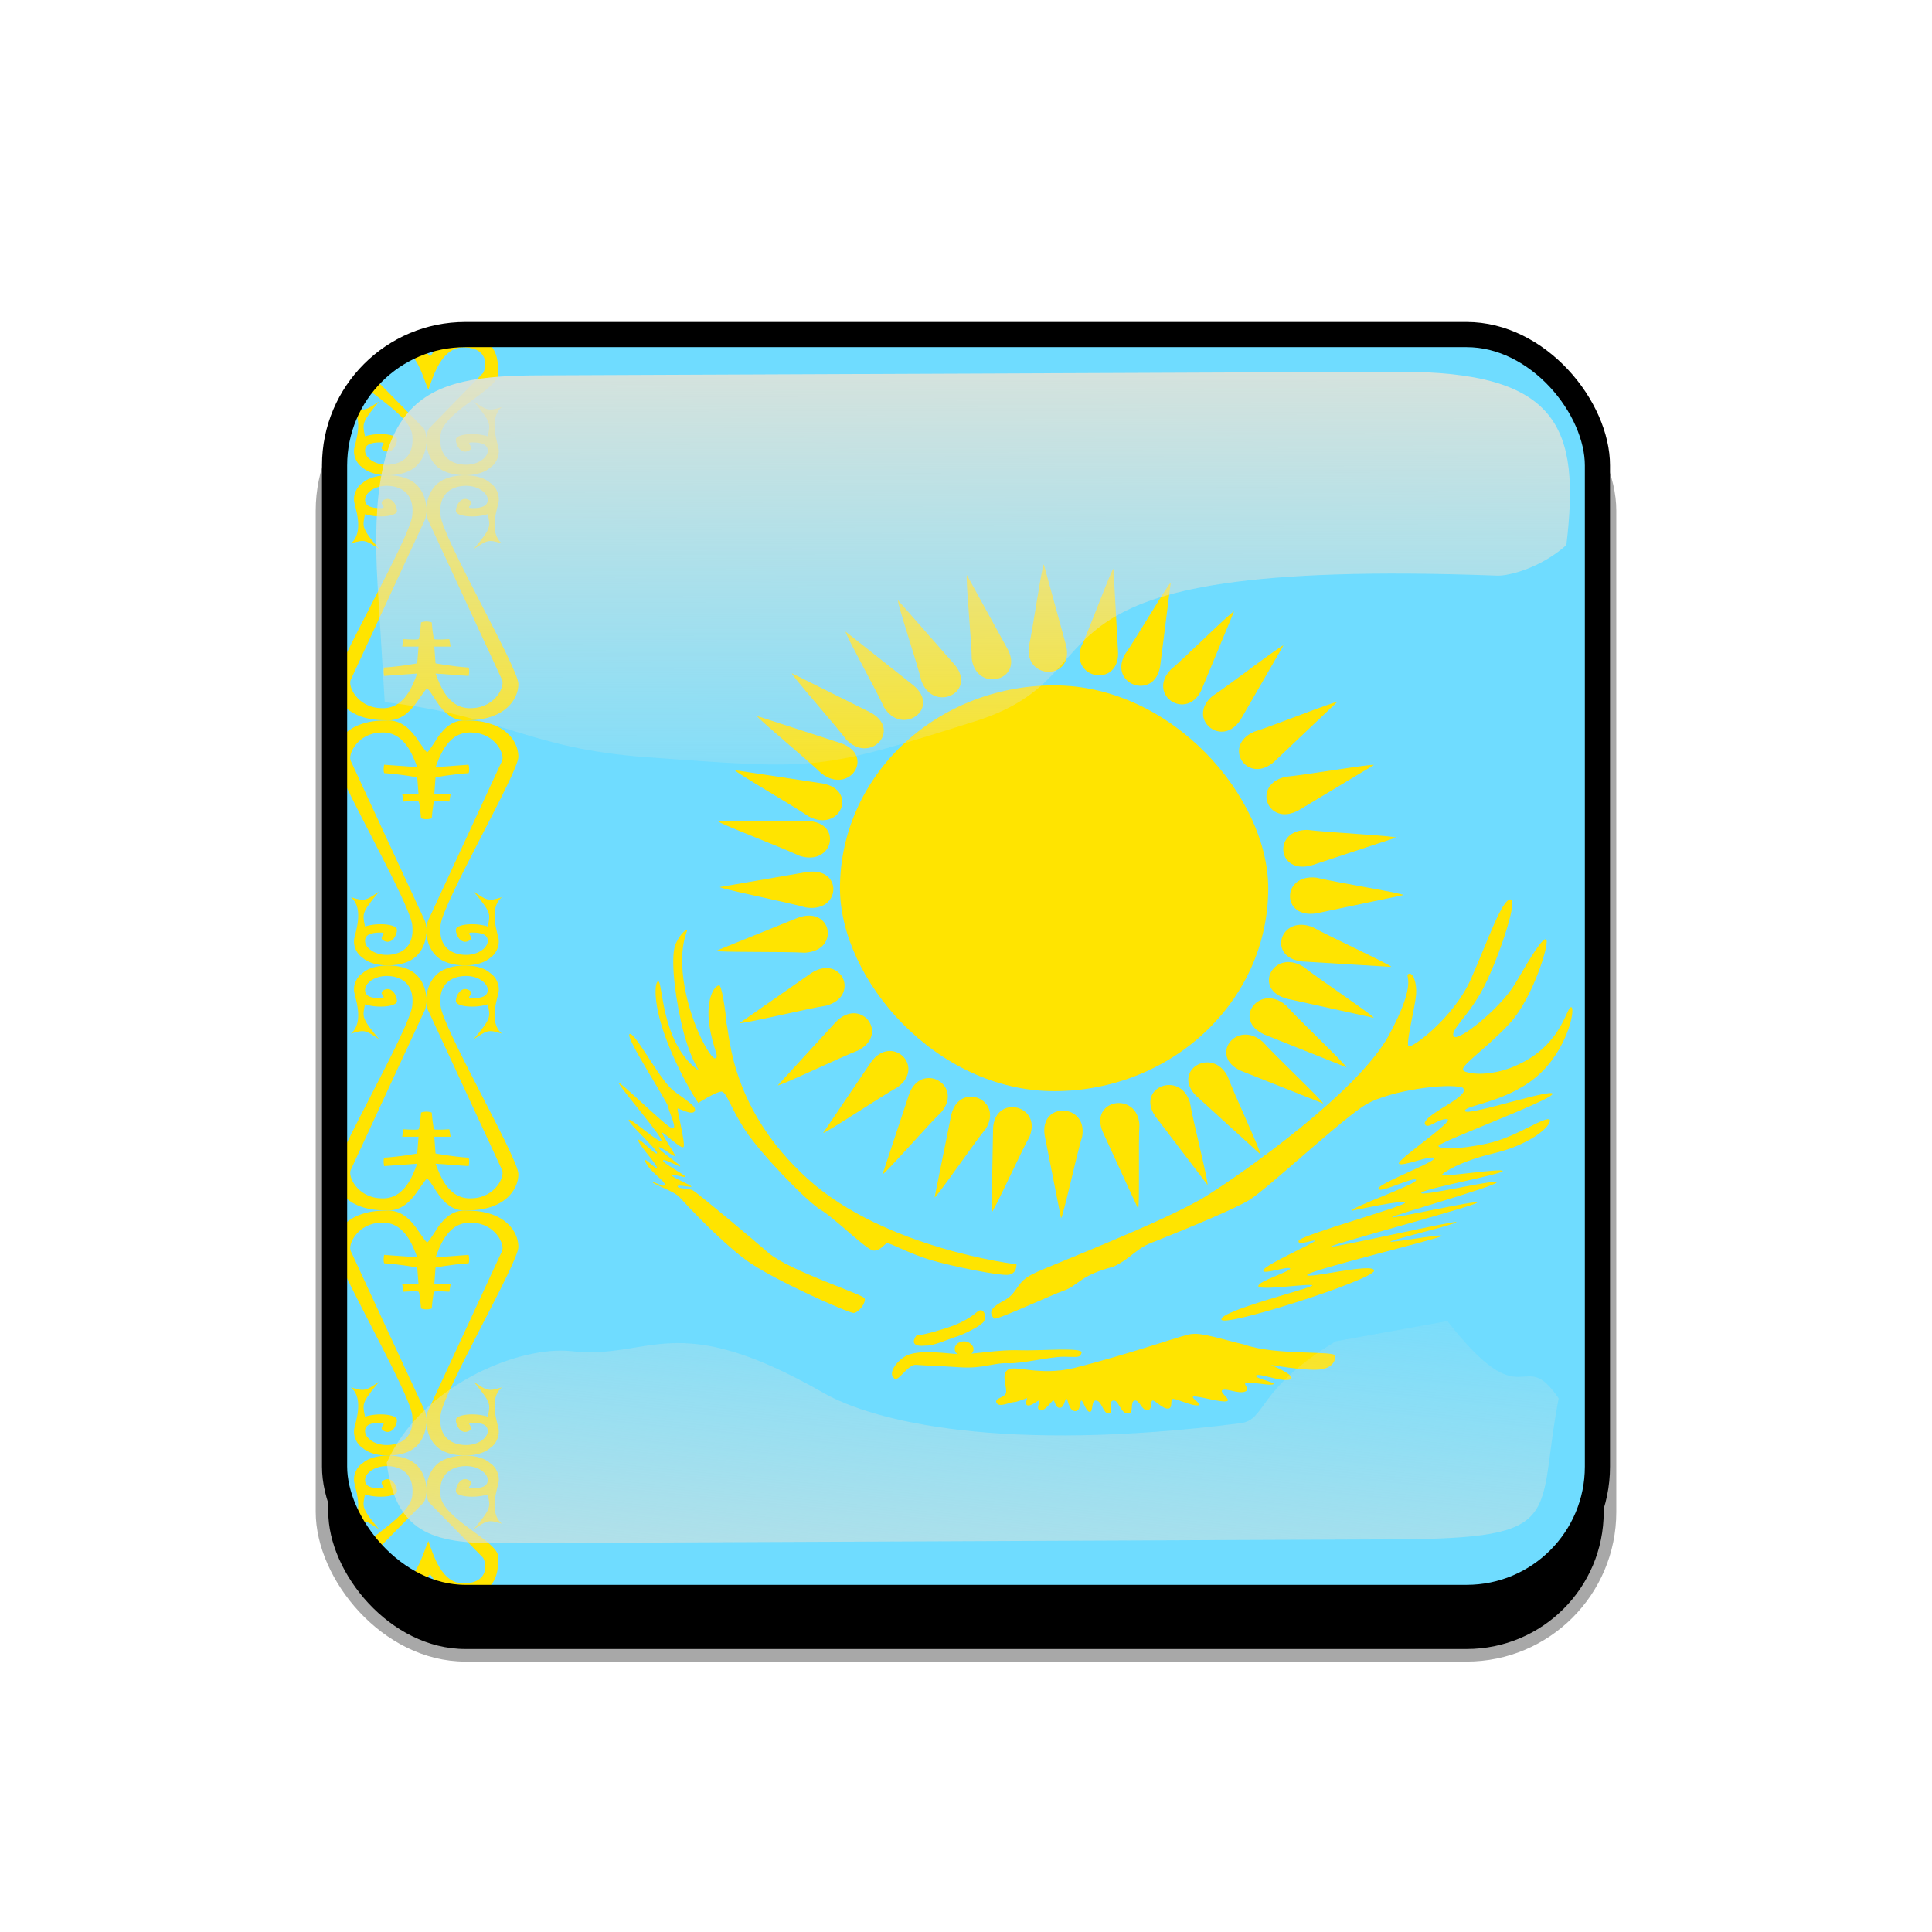 <?xml version="1.0" encoding="UTF-8" standalone="no"?>
<svg xmlns:dc="http://purl.org/dc/elements/1.1/" xmlns:cc="http://creativecommons.org/ns#" xmlns:rdf="http://www.w3.org/1999/02/22-rdf-syntax-ns#" xmlns:svg="http://www.w3.org/2000/svg" xmlns="http://www.w3.org/2000/svg" xmlns:xlink="http://www.w3.org/1999/xlink" xmlns:sodipodi="http://sodipodi.sourceforge.net/DTD/sodipodi-0.dtd" xmlns:inkscape="http://www.inkscape.org/namespaces/inkscape" width="768" height="768" id="svg2" version="1.1" inkscape:version="0.48.1 r9760" sodipodi:docname="template.svg">
  <defs id="defs4">
    <clipPath clipPathUnits="userSpaceOnUse" id="clipPathFlag">
      <rect id="rect3918" height="511" x="0.5" style="fill:#000000;fill-opacity:0.67;stroke:none" width="511" y="0.5" ry="57"/>
    </clipPath>
    <linearGradient id="linearGradient3852" inkscape:collect="always">
      <stop id="stop3854" offset="0" style="stop-color:#dbe3db;stop-opacity:1;"/>
      <stop id="stop3856" offset="1" style="stop-color:#dbe3db;stop-opacity:0;"/>
    </linearGradient>
    <linearGradient inkscape:collect="always" xlink:href="#linearGradient3852" id="linearGradient3070" gradientUnits="userSpaceOnUse" x1="339.549" y1="646.636" x2="345.746" y2="566.636" gradientTransform="matrix(0.932,0,0,0.932,7.947,7.232)"/>
    <clipPath id="clipPath3882" clipPathUnits="userSpaceOnUse">
      <path sodipodi:type="inkscape:offset" inkscape:radius="11.844458" inkscape:original="M 243.75 118.0625 C 179.93919 118.0625 128.5625 169.43919 128.5625 233.25 L 128.5625 528.59375 C 128.5625 592.40456 179.93919 643.78125 243.75 643.78125 L 539.09375 643.78125 C 602.90456 643.78125 654.28125 592.40456 654.28125 528.59375 L 654.28125 233.25 C 654.28125 169.43919 602.90456 118.0625 539.09375 118.0625 L 243.75 118.0625 z " style="color:#000000;fill:none;stroke:none;stroke-width:20;marker:none;visibility:visible;display:inline;overflow:visible;enable-background:accumulate" id="path3884" d="m 243.75,106.219 c -70.168,0 -127.031,56.863 -127.031,127.031 l 0,295.344 c 0,70.168 56.863,127.031 127.031,127.031 l 295.344,0 c 70.168,0 127.031,-56.863 127.031,-127.031 l 0,-295.344 c 0,-70.168 -56.863,-127.031 -127.031,-127.031 l -295.344,0 z"/>
    </clipPath>
    <linearGradient id="linearGradient3852-0" inkscape:collect="always">
      <stop id="stop3854-6" offset="0" style="stop-color:#dbe3db;stop-opacity:1;"/>
      <stop id="stop3856-1" offset="1" style="stop-color:#dbe3db;stop-opacity:0;"/>
    </linearGradient>
    <linearGradient inkscape:collect="always" xlink:href="#linearGradient3852-0" id="linearGradient3070-5" gradientUnits="userSpaceOnUse" x1="339.549" y1="646.636" x2="345.746" y2="566.636" gradientTransform="matrix(0.932,0,0,0.932,7.947,7.232)"/>
    <linearGradient inkscape:collect="always" xlink:href="#linearGradient3852-0" id="linearGradient5122" gradientUnits="userSpaceOnUse" gradientTransform="matrix(1.157,0,0,1.317,-91.204,-253.988)" x1="342.188" y1="705.758" x2="358.076" y2="523.407"/>
    <linearGradient inkscape:collect="always" xlink:href="#linearGradient3852-0" id="linearGradient5125" gradientUnits="userSpaceOnUse" gradientTransform="matrix(0.953,0,0,0.866,11.575,-4.502)" x1="405.263" y1="118.065" x2="405.746" y2="360.922"/>
    <clipPath clipPathUnits="userSpaceOnUse" id="clipPath5712">
      <rect mask="none" inkscape:label="#rect4203" ry="64.777" y="0" width="512" style="fill:none;display:inline" x="0" height="512" id="rect5714"/>
    </clipPath>
    <filter inkscape:collect="always" id="filter5740">
      <feGaussianBlur inkscape:collect="always" stdDeviation="5.12" id="feGaussianBlur5742"/>
    </filter>
    <clipPath clipPathUnits="userSpaceOnUse" id="clipPath5796">
      <rect inkscape:label="#rect4203" ry="57" y="0" width="512" style="fill:none;stroke:#00fa00;stroke-width:20;stroke-miterlimit:4;stroke-opacity:1;stroke-dasharray:none;display:inline" x="0" height="512" id="rect5798"/>
    </clipPath>
    <filter inkscape:collect="always" id="filter5912">
      <feGaussianBlur inkscape:collect="always" stdDeviation="17.92" id="feGaussianBlur5914"/>
    </filter>
  </defs>
  <sodipodi:namedview id="base" pagecolor="#ffffff" bordercolor="#666666" borderopacity="1.0" inkscape:pageopacity="0.0" inkscape:pageshadow="2" inkscape:zoom="0.65494792" inkscape:cx="191.61829" inkscape:cy="384" inkscape:document-units="px" showgrid="false" inkscape:window-width="1280" inkscape:window-height="723" inkscape:window-x="0" inkscape:window-y="24" inkscape:window-maximized="1"/>

  <g id="template-button" inkscape:label="template-button" style="display:inline">
  &gt;
  <g inkscape:label="00" id="00" style="display:inline" transform="translate(90,90)">
    <rect inkscape:label="#rect4203" ry="57" y="56" width="512" style="fill:#000000;fill-opacity:1;stroke:#a8a8a8;stroke-width:5;stroke-miterlimit:4;stroke-opacity:1;stroke-dasharray:none;display:inline;filter:url(#filter5912)" x="38" height="512" id="shadow"/>
  </g>
  <g id="01" inkscape:label="01" style="display:inline" transform="translate(128,128)" clip-path="url(#clipPathFlag)">
    <rect id="mask" height="512" x="0" style="fill:#0000ff;fill-opacity:1;stroke:none" width="512" y="0" ry="57" inkscape:label="#rect4203"/>
  <g id="flag" inkscape:label="#g3035">
    <rect inkscape:label="#rect851" style="font-size:12px;fill:#6fdcff;fill-rule:evenodd;stroke-width:1pt" id="rect851" width="512" height="512" x="0" y="0"/>
    <g id="g766" transform="matrix(14.638,0,0,11.134,-5630.701,-2748.339)" style="font-size:12px;fill:#ffe400">
      <path inkscape:connector-curvature="0" style="font-size:12px;fill:#ffe400;fill-opacity:1;fill-rule:evenodd;stroke:none" d="m 387.597,291.556 c 0.237,0.305 0.159,0.818 0.818,0.752 1.006,0 1.035,-0.809 1.035,-1.374 0,-0.564 -1.499,-1.353 -1.568,-2.183 -0.07,-0.831 0.346,-1.063 0.694,-1.063 0.346,0 0.589,0.266 0.589,0.498 0,0.232 -0.173,0.299 -0.416,0.299 -0.243,0 0.104,-0.166 -0.104,-0.299 -0.208,-0.133 -0.347,0.199 -0.347,0.399 0,0.199 0.52,0.265 0.867,0.116 0.07,0.448 0.104,0.482 -0.382,1.245 0.348,-0.299 0.381,-0.365 0.764,-0.199 -0.382,-0.432 -0.096,-1.312 -0.083,-1.536 0.013,-0.224 -0.073,-0.49 -0.229,-0.623 -0.278,-0.332 -0.885,-0.347 -1.249,-0.133 -0.53,0.311 -0.556,1.228 -0.417,1.528 l 1.469,1.98 c 0.104,0.233 0.14,0.88 -0.484,0.913 -0.659,0.066 -0.885,-1.115 -1.002,-1.508 -0.157,0.429 -0.332,1.613 -0.991,1.547 -0.625,-0.033 -0.745,-0.68 -0.641,-0.913 l 1.509,-2.019 c 0.138,-0.3 0.112,-1.217 -0.418,-1.528 -0.364,-0.214 -0.97,-0.199 -1.248,0.133 -0.156,0.133 -0.243,0.399 -0.23,0.623 0.013,0.224 0.299,1.104 -0.083,1.536 0.383,-0.166 0.417,-0.1 0.764,0.199 -0.486,-0.763 -0.451,-0.797 -0.382,-1.245 0.347,0.149 0.868,0.083 0.868,-0.116 0,-0.2 -0.14,-0.532 -0.348,-0.399 -0.207,0.133 0.139,0.299 -0.103,0.299 -0.244,0 -0.417,-0.067 -0.417,-0.299 0,-0.232 0.243,-0.498 0.59,-0.498 0.347,0 0.763,0.232 0.693,1.063 -0.069,0.83 -1.607,1.736 -1.607,2.3 0,0.565 0.107,1.257 1.113,1.257 0.659,0.066 0.737,-0.447 0.976,-0.752 z" id="path760" sodipodi:nodetypes="ccccccccccccccccccccccccccccccccccccc"/>
      <path inkscape:connector-curvature="0" style="font-size:12px;fill:#ffe400;fill-opacity:1;fill-rule:evenodd;stroke:none" d="m 387.519,294.915 c 0.237,0.305 0.432,1.209 1.091,1.143 1.006,0 1.387,-0.731 1.387,-1.296 0,-0.564 -2.046,-5.181 -2.115,-6.011 -0.07,-0.831 0.346,-1.063 0.694,-1.063 0.346,0 0.589,0.266 0.589,0.498 0,0.232 -0.173,0.299 -0.416,0.299 -0.243,0 0.104,-0.166 -0.104,-0.299 -0.208,-0.133 -0.347,0.199 -0.347,0.399 0,0.199 0.52,0.265 0.867,0.116 0.07,0.448 0.104,0.482 -0.382,1.245 0.348,-0.299 0.381,-0.365 0.764,-0.199 -0.382,-0.432 -0.096,-1.312 -0.083,-1.536 0.013,-0.224 -0.073,-0.49 -0.229,-0.623 -0.278,-0.332 -0.885,-0.347 -1.249,-0.133 -0.53,0.311 -0.556,1.228 -0.417,1.528 l 1.977,5.613 c 0.104,0.233 -0.173,0.997 -0.797,1.03 -0.659,0.066 -0.885,-0.842 -1.002,-1.235 l 0.898,0.086 c 0,0 0.035,-0.182 0,-0.3 -0.464,-0.04 -0.898,-0.151 -0.898,-0.151 l -0.034,-0.598 0.443,0 -0.035,-0.265 c 0,0 -0.374,0.033 -0.408,0 -0.035,-0.033 -0.07,-0.599 -0.07,-0.599 0,0 -0.069,-0.033 -0.144,-0.033 -0.076,0 -0.145,0.033 -0.145,0.033 0,0 -0.035,0.566 -0.069,0.599 -0.035,0.033 -0.409,0 -0.409,0 l -0.034,0.265 0.443,0 -0.035,0.598 c 0,0 -0.434,0.111 -0.898,0.151 -0.034,0.118 0,0.3 0,0.3 l 0.898,-0.086 c -0.117,0.393 -0.343,1.301 -1.001,1.235 -0.625,-0.033 -0.902,-0.797 -0.798,-1.03 l 1.978,-5.613 c 0.138,-0.3 0.112,-1.217 -0.418,-1.528 -0.364,-0.214 -0.97,-0.199 -1.248,0.133 -0.156,0.133 -0.243,0.399 -0.23,0.623 0.013,0.224 0.299,1.104 -0.083,1.536 0.383,-0.166 0.417,-0.1 0.764,0.199 -0.486,-0.763 -0.451,-0.797 -0.382,-1.245 0.347,0.149 0.868,0.083 0.868,-0.116 0,-0.2 -0.14,-0.532 -0.348,-0.399 -0.207,0.133 0.139,0.299 -0.103,0.299 -0.244,0 -0.417,-0.067 -0.417,-0.299 0,-0.232 0.243,-0.498 0.59,-0.498 0.347,0 0.763,0.232 0.693,1.063 -0.069,0.83 -2.115,5.447 -2.115,6.011 0,0.565 0.381,1.296 1.387,1.296 0.659,0.066 0.893,-0.838 1.132,-1.143 z" id="path761" sodipodi:nodetypes="ccccccccccccccccccccccccccccccccccccccccccccccccccccccc" transform="matrix(1,0,0,-1,9.536743e-6,574.626)"/>
      <path inkscape:connector-curvature="0" style="font-size:12px;fill:#ffe400;fill-opacity:1;fill-rule:evenodd;stroke:none" d="m 387.519,294.915 c 0.237,0.305 0.432,1.209 1.091,1.143 1.006,0 1.387,-0.731 1.387,-1.296 0,-0.564 -2.046,-5.181 -2.115,-6.011 -0.07,-0.831 0.346,-1.063 0.694,-1.063 0.346,0 0.589,0.266 0.589,0.498 0,0.232 -0.173,0.299 -0.416,0.299 -0.243,0 0.104,-0.166 -0.104,-0.299 -0.208,-0.133 -0.347,0.199 -0.347,0.399 0,0.199 0.52,0.265 0.867,0.116 0.07,0.448 0.104,0.482 -0.382,1.245 0.348,-0.299 0.381,-0.365 0.764,-0.199 -0.382,-0.432 -0.096,-1.312 -0.083,-1.536 0.013,-0.224 -0.073,-0.49 -0.229,-0.623 -0.278,-0.332 -0.885,-0.347 -1.249,-0.133 -0.53,0.311 -0.556,1.228 -0.417,1.528 l 1.977,5.613 c 0.104,0.233 -0.173,0.997 -0.797,1.03 -0.659,0.066 -0.885,-0.842 -1.002,-1.235 l 0.898,0.086 c 0,0 0.035,-0.182 0,-0.3 -0.464,-0.04 -0.898,-0.151 -0.898,-0.151 l -0.034,-0.598 0.443,0 -0.035,-0.265 c 0,0 -0.374,0.033 -0.408,0 -0.035,-0.033 -0.07,-0.599 -0.07,-0.599 0,0 -0.069,-0.033 -0.144,-0.033 -0.076,0 -0.145,0.033 -0.145,0.033 0,0 -0.035,0.566 -0.069,0.599 -0.035,0.033 -0.409,0 -0.409,0 l -0.034,0.265 0.443,0 -0.035,0.598 c 0,0 -0.434,0.111 -0.898,0.151 -0.034,0.118 0,0.3 0,0.3 l 0.898,-0.086 c -0.117,0.393 -0.343,1.301 -1.001,1.235 -0.625,-0.033 -0.902,-0.797 -0.798,-1.03 l 1.978,-5.613 c 0.138,-0.3 0.112,-1.217 -0.418,-1.528 -0.364,-0.214 -0.97,-0.199 -1.248,0.133 -0.156,0.133 -0.243,0.399 -0.23,0.623 0.013,0.224 0.299,1.104 -0.083,1.536 0.383,-0.166 0.417,-0.1 0.764,0.199 -0.486,-0.763 -0.451,-0.797 -0.382,-1.245 0.347,0.149 0.868,0.083 0.868,-0.116 0,-0.2 -0.14,-0.532 -0.348,-0.399 -0.207,0.133 0.139,0.299 -0.103,0.299 -0.244,0 -0.417,-0.067 -0.417,-0.299 0,-0.232 0.243,-0.498 0.59,-0.498 0.347,0 0.763,0.232 0.693,1.063 -0.069,0.83 -2.115,5.447 -2.115,6.011 0,0.565 0.381,1.296 1.387,1.296 0.659,0.066 0.893,-0.838 1.132,-1.143 z" id="path762" sodipodi:nodetypes="ccccccccccccccccccccccccccccccccccccccccccccccccccccccc" transform="translate(0,-17.498)"/>
      <path inkscape:connector-curvature="0" style="font-size:12px;fill:#ffe400;fill-opacity:1;fill-rule:evenodd;stroke:none" d="m 387.519,294.915 c 0.237,0.305 0.432,1.209 1.091,1.143 1.006,0 1.387,-0.731 1.387,-1.296 0,-0.564 -2.046,-5.181 -2.115,-6.011 -0.07,-0.831 0.346,-1.063 0.694,-1.063 0.346,0 0.589,0.266 0.589,0.498 0,0.232 -0.173,0.299 -0.416,0.299 -0.243,0 0.104,-0.166 -0.104,-0.299 -0.208,-0.133 -0.347,0.199 -0.347,0.399 0,0.199 0.52,0.265 0.867,0.116 0.07,0.448 0.104,0.482 -0.382,1.245 0.348,-0.299 0.381,-0.365 0.764,-0.199 -0.382,-0.432 -0.096,-1.312 -0.083,-1.536 0.013,-0.224 -0.073,-0.49 -0.229,-0.623 -0.278,-0.332 -0.885,-0.347 -1.249,-0.133 -0.53,0.311 -0.556,1.228 -0.417,1.528 l 1.977,5.613 c 0.104,0.233 -0.173,0.997 -0.797,1.03 -0.659,0.066 -0.885,-0.842 -1.002,-1.235 l 0.898,0.086 c 0,0 0.035,-0.182 0,-0.3 -0.464,-0.04 -0.898,-0.151 -0.898,-0.151 l -0.034,-0.598 0.443,0 -0.035,-0.265 c 0,0 -0.374,0.033 -0.408,0 -0.035,-0.033 -0.07,-0.599 -0.07,-0.599 0,0 -0.069,-0.033 -0.144,-0.033 -0.076,0 -0.145,0.033 -0.145,0.033 0,0 -0.035,0.566 -0.069,0.599 -0.035,0.033 -0.409,0 -0.409,0 l -0.034,0.265 0.443,0 -0.035,0.598 c 0,0 -0.434,0.111 -0.898,0.151 -0.034,0.118 0,0.3 0,0.3 l 0.898,-0.086 c -0.117,0.393 -0.343,1.301 -1.001,1.235 -0.625,-0.033 -0.902,-0.797 -0.798,-1.03 l 1.978,-5.613 c 0.138,-0.3 0.112,-1.217 -0.418,-1.528 -0.364,-0.214 -0.97,-0.199 -1.248,0.133 -0.156,0.133 -0.243,0.399 -0.23,0.623 0.013,0.224 0.299,1.104 -0.083,1.536 0.383,-0.166 0.417,-0.1 0.764,0.199 -0.486,-0.763 -0.451,-0.797 -0.382,-1.245 0.347,0.149 0.868,0.083 0.868,-0.116 0,-0.2 -0.14,-0.532 -0.348,-0.399 -0.207,0.133 0.139,0.299 -0.103,0.299 -0.244,0 -0.417,-0.067 -0.417,-0.299 0,-0.232 0.243,-0.498 0.59,-0.498 0.347,0 0.763,0.232 0.693,1.063 -0.069,0.83 -2.115,5.447 -2.115,6.011 0,0.565 0.381,1.296 1.387,1.296 0.659,0.066 0.893,-0.838 1.132,-1.143 z" id="path763" sodipodi:nodetypes="ccccccccccccccccccccccccccccccccccccccccccccccccccccccc" transform="matrix(1,0,0,-1,9.536743e-6,557.126)"/>
      <path inkscape:connector-curvature="0" style="font-size:12px;fill:#ffe400;fill-opacity:1;fill-rule:evenodd;stroke:none" d="m 387.519,294.915 c 0.237,0.305 0.432,1.209 1.091,1.143 1.006,0 1.387,-0.731 1.387,-1.296 0,-0.564 -2.046,-5.181 -2.115,-6.011 -0.07,-0.831 0.346,-1.063 0.694,-1.063 0.346,0 0.589,0.266 0.589,0.498 0,0.232 -0.173,0.299 -0.416,0.299 -0.243,0 0.104,-0.166 -0.104,-0.299 -0.208,-0.133 -0.347,0.199 -0.347,0.399 0,0.199 0.52,0.265 0.867,0.116 0.07,0.448 0.104,0.482 -0.382,1.245 0.348,-0.299 0.381,-0.365 0.764,-0.199 -0.382,-0.432 -0.096,-1.312 -0.083,-1.536 0.013,-0.224 -0.073,-0.49 -0.229,-0.623 -0.278,-0.332 -0.885,-0.347 -1.249,-0.133 -0.53,0.311 -0.556,1.228 -0.417,1.528 l 1.977,5.613 c 0.104,0.233 -0.173,0.997 -0.797,1.03 -0.659,0.066 -0.885,-0.842 -1.002,-1.235 l 0.898,0.086 c 0,0 0.035,-0.182 0,-0.3 -0.464,-0.04 -0.898,-0.151 -0.898,-0.151 l -0.034,-0.598 0.443,0 -0.035,-0.265 c 0,0 -0.374,0.033 -0.408,0 -0.035,-0.033 -0.07,-0.599 -0.07,-0.599 0,0 -0.069,-0.033 -0.144,-0.033 -0.076,0 -0.145,0.033 -0.145,0.033 0,0 -0.035,0.566 -0.069,0.599 -0.035,0.033 -0.409,0 -0.409,0 l -0.034,0.265 0.443,0 -0.035,0.598 c 0,0 -0.434,0.111 -0.898,0.151 -0.034,0.118 0,0.3 0,0.3 l 0.898,-0.086 c -0.117,0.393 -0.343,1.301 -1.001,1.235 -0.625,-0.033 -0.902,-0.797 -0.798,-1.03 l 1.978,-5.613 c 0.138,-0.3 0.112,-1.217 -0.418,-1.528 -0.364,-0.214 -0.97,-0.199 -1.248,0.133 -0.156,0.133 -0.243,0.399 -0.23,0.623 0.013,0.224 0.299,1.104 -0.083,1.536 0.383,-0.166 0.417,-0.1 0.764,0.199 -0.486,-0.763 -0.451,-0.797 -0.382,-1.245 0.347,0.149 0.868,0.083 0.868,-0.116 0,-0.2 -0.14,-0.532 -0.348,-0.399 -0.207,0.133 0.139,0.299 -0.103,0.299 -0.244,0 -0.417,-0.067 -0.417,-0.299 0,-0.232 0.243,-0.498 0.59,-0.498 0.347,0 0.763,0.232 0.693,1.063 -0.069,0.83 -2.115,5.447 -2.115,6.011 0,0.565 0.381,1.296 1.387,1.296 0.659,0.066 0.893,-0.838 1.132,-1.143 z" id="path764" sodipodi:nodetypes="ccccccccccccccccccccccccccccccccccccccccccccccccccccccc" transform="translate(0,-34.998)"/>
      <path inkscape:connector-curvature="0" style="font-size:12px;fill:#ffe400;fill-opacity:1;fill-rule:evenodd;stroke:none" d="m 387.597,291.556 c 0.237,0.305 0.159,0.818 0.818,0.752 1.006,0 1.035,-0.809 1.035,-1.374 0,-0.564 -1.499,-1.353 -1.568,-2.183 -0.07,-0.831 0.346,-1.063 0.694,-1.063 0.346,0 0.589,0.266 0.589,0.498 0,0.232 -0.173,0.299 -0.416,0.299 -0.243,0 0.104,-0.166 -0.104,-0.299 -0.208,-0.133 -0.347,0.199 -0.347,0.399 0,0.199 0.52,0.265 0.867,0.116 0.07,0.448 0.104,0.482 -0.382,1.245 0.348,-0.299 0.381,-0.365 0.764,-0.199 -0.382,-0.432 -0.096,-1.312 -0.083,-1.536 0.013,-0.224 -0.073,-0.49 -0.229,-0.623 -0.278,-0.332 -0.885,-0.347 -1.249,-0.133 -0.53,0.311 -0.556,1.228 -0.417,1.528 l 1.469,1.98 c 0.104,0.233 0.14,0.88 -0.484,0.913 -0.659,0.066 -0.885,-1.115 -1.002,-1.508 -0.157,0.429 -0.332,1.613 -0.991,1.547 -0.625,-0.033 -0.745,-0.68 -0.641,-0.913 l 1.509,-2.019 c 0.138,-0.3 0.112,-1.217 -0.418,-1.528 -0.364,-0.214 -0.97,-0.199 -1.248,0.133 -0.156,0.133 -0.243,0.399 -0.23,0.623 0.013,0.224 0.299,1.104 -0.083,1.536 0.383,-0.166 0.417,-0.1 0.764,0.199 -0.486,-0.763 -0.451,-0.797 -0.382,-1.245 0.347,0.149 0.868,0.083 0.868,-0.116 0,-0.2 -0.14,-0.532 -0.348,-0.399 -0.207,0.133 0.139,0.299 -0.103,0.299 -0.244,0 -0.417,-0.067 -0.417,-0.299 0,-0.232 0.243,-0.498 0.59,-0.498 0.347,0 0.763,0.232 0.693,1.063 -0.069,0.83 -1.607,1.736 -1.607,2.3 0,0.565 0.107,1.257 1.113,1.257 0.659,0.066 0.737,-0.447 0.976,-0.752 z" id="path765" sodipodi:nodetypes="ccccccccccccccccccccccccccccccccccccc" transform="matrix(1,0,0,-1,-2.861023e-5,539.626)"/>
    </g>
    <g transform="translate(-220,40)" id="g9043">
      <rect rx="85.12" ry="80.648" y="104.446" x="425.904" height="161.297" width="170.24" id="rect773" style="font-size:12px;fill:#ffe400;fill-rule:evenodd;stroke-width:1pt"/>
      <path sodipodi:nodetypes="cccc" id="path778" d="m 506.941,56.355 c -0.708,-0.007 -4.534,26.842 -6.013,32.876 -1.325,13.43 18.07,12.94 14.897,-0.532 L 506.941,56.355 z" style="font-size:12px;fill:#ffe400;fill-rule:evenodd;stroke-width:0.25" inkscape:connector-curvature="0"/>
      <path sodipodi:nodetypes="cccc" id="path779" d="m 513.772,316.213 c 0.706,0.053 6.49,-26.479 8.408,-32.401 2.306,-13.31 -17.078,-14.098 -14.9,-0.45 l 6.491,32.85 z" style="font-size:12px;fill:#ffe400;fill-rule:evenodd;stroke-width:0.25" inkscape:connector-curvature="0"/>
      <path sodipodi:nodetypes="cccc" id="path780" d="m 378.169,184.609 c -0.06,0.669 27.915,6.277 34.156,8.123 14.037,2.249 14.962,-16.113 0.547,-14.115 l -34.703,5.992 z" style="font-size:12px;fill:#ffe400;fill-rule:evenodd;stroke-width:0.25" inkscape:connector-curvature="0"/>
      <path sodipodi:nodetypes="cccc" id="path781" d="m 649.89,187.799 c 0.03,-0.67 -28.166,-5.274 -34.483,-6.896 -14.123,-1.746 -14.234,16.638 0.079,14.125 l 34.404,-7.23 z" style="font-size:12px;fill:#ffe400;fill-rule:evenodd;stroke-width:0.25" inkscape:connector-curvature="0"/>
      <path sodipodi:nodetypes="cccc" id="path782" d="m 406.788,99.641 c -0.482,0.492 17.893,21.249 21.605,26.348 9.588,9.971 22.265,-3.945 9.615,-10.793 L 406.788,99.641 z" style="font-size:12px;fill:#ffe400;fill-rule:evenodd;stroke-width:0.25" inkscape:connector-curvature="0"/>
      <path sodipodi:nodetypes="cccc" id="path783" d="m 617.951,270.638 c 0.435,-0.529 -19.772,-19.698 -23.937,-24.472 -10.465,-9.145 -21.819,5.761 -8.59,11.543 l 32.528,12.929 z" style="font-size:12px;fill:#ffe400;fill-rule:evenodd;stroke-width:0.25" inkscape:connector-curvature="0"/>
      <path sodipodi:nodetypes="cccc" id="path784" d="m 448.972,70.619 c -0.644,0.28 7.966,26.114 9.34,32.171 4.839,12.685 22.167,4.414 13.239,-6.493 L 448.972,70.619 z" style="font-size:12px;fill:#ffe400;fill-rule:evenodd;stroke-width:0.25" inkscape:connector-curvature="0"/>
      <path sodipodi:nodetypes="cccc" id="path785" d="m 571.983,302.965 c 0.663,-0.237 -6.033,-26.575 -6.96,-32.708 -3.898,-12.973 -21.79,-5.862 -13.682,5.606 l 20.642,27.101 z" style="font-size:12px;fill:#ffe400;fill-rule:evenodd;stroke-width:0.25" inkscape:connector-curvature="0"/>
      <path sodipodi:nodetypes="cccc" id="path786" d="m 602.161,88.602 c -0.511,-0.465 -22.711,16.61 -28.152,20.045 -10.676,8.923 3.807,21.156 11.236,9.282 l 16.916,-29.327 z" style="font-size:12px;fill:#ffe400;fill-rule:evenodd;stroke-width:0.25" inkscape:connector-curvature="0"/>
      <path sodipodi:nodetypes="cccc" id="path787" d="m 419.239,282.329 c 0.476,0.497 23.874,-15.076 29.553,-18.145 11.304,-8.199 -2.247,-21.355 -10.528,-9.999 l -19.025,28.144 z" style="font-size:12px;fill:#ffe400;fill-rule:evenodd;stroke-width:0.25" inkscape:connector-curvature="0"/>
      <path sodipodi:nodetypes="cccc" id="path788" d="m 384.153,138.157 c -0.291,0.612 24.124,14.715 29.362,18.422 12.449,6.544 19.765,-10.482 5.469,-13.139 l -34.831,-5.283 z" style="font-size:12px;fill:#ffe400;fill-rule:evenodd;stroke-width:0.25" inkscape:connector-curvature="0"/>
      <path sodipodi:nodetypes="cccc" id="path789" d="m 638.069,236.598 c 0.335,-0.591 -22.987,-16.266 -27.941,-20.309 -11.939,-7.347 -20.486,9.156 -6.419,12.748 l 34.36,7.562 z" style="font-size:12px;fill:#ffe400;fill-rule:evenodd;stroke-width:0.25" inkscape:connector-curvature="0"/>
      <path sodipodi:nodetypes="cccc" id="path790" d="m 557.371,63.719 c -0.657,-0.251 -14.571,23.416 -18.275,28.521 -6.412,12.042 11.831,18.301 14.072,4.662 l 4.204,-33.183 z" style="font-size:12px;fill:#ffe400;fill-rule:evenodd;stroke-width:0.25" inkscape:connector-curvature="0"/>
      <path sodipodi:nodetypes="cccc" id="path791" d="m 463.518,307.974 c 0.637,0.294 16.253,-22.401 20.322,-27.25 7.279,-11.591 -10.461,-19.035 -13.696,-5.577 l -6.626,32.826 z" style="font-size:12px;fill:#ffe400;fill-rule:evenodd;stroke-width:0.25" inkscape:connector-curvature="0"/>
      <path sodipodi:nodetypes="cccc" id="path792" d="m 386.04,238.676 c 0.257,0.625 27.986,-5.986 34.449,-6.926 13.652,-3.825 5.965,-20.703 -6.056,-12.906 l -28.392,19.832 z" style="font-size:12px;fill:#ffe400;fill-rule:evenodd;stroke-width:0.25" inkscape:connector-curvature="0"/>
      <path sodipodi:nodetypes="cccc" id="path793" d="m 638.132,136.109 c -0.21,-0.641 -28.357,4.13 -34.873,4.643 -13.899,2.917 -7.468,20.261 5.096,13.273 l 29.777,-17.916 z" style="font-size:12px;fill:#ffe400;fill-rule:evenodd;stroke-width:0.25" inkscape:connector-curvature="0"/>
      <path sodipodi:nodetypes="cccc" id="path794" d="m 534.621,58.119 c -0.692,-0.141 -10.14,25.429 -12.87,31.058 -4.149,12.903 14.954,16.119 14.705,2.318 l -1.835,-33.376 z" style="font-size:12px;fill:#ffe400;fill-rule:evenodd;stroke-width:0.25" inkscape:connector-curvature="0"/>
      <path sodipodi:nodetypes="cccc" id="path795" d="m 486.145,313.967 c 0.68,0.187 11.979,-24.7 15.115,-30.136 5.085,-12.599 -13.736,-17.064 -14.5,-3.28 l -0.615,33.416 z" style="font-size:12px;fill:#ffe400;fill-rule:evenodd;stroke-width:0.25" inkscape:connector-curvature="0"/>
      <path sodipodi:nodetypes="cccc" id="path796" d="m 476.385,60.639 c -0.692,0.144 1.918,27.122 1.901,33.317 1.879,13.37 20.667,8.783 14.394,-3.675 L 476.385,60.639 z" style="font-size:12px;fill:#ffe400;fill-rule:evenodd;stroke-width:0.25" inkscape:connector-curvature="0"/>
      <path sodipodi:nodetypes="cccc" id="path797" d="m 544.392,312.463 c 0.701,-0.098 0.075,-27.183 0.546,-33.362 -0.895,-13.462 -19.974,-10.121 -14.628,2.719 l 14.082,30.642 z" style="font-size:12px;fill:#ffe400;fill-rule:evenodd;stroke-width:0.25" inkscape:connector-curvature="0"/>
      <path sodipodi:nodetypes="cccc" id="path798" d="m 428.158,83.092 c -0.581,0.384 12.765,24.345 15.26,30.07 7.155,11.661 22.642,0.589 11.8,-8.631 l -27.06,-21.44 z" style="font-size:12px;fill:#ffe400;fill-rule:evenodd;stroke-width:0.25" inkscape:connector-curvature="0"/>
      <path sodipodi:nodetypes="cccc" id="path799" d="m 593.024,290.862 c 0.607,-0.345 -10.95,-25.126 -13.019,-31.002 -6.283,-12.104 -22.545,-2.077 -12.404,7.834 l 25.423,23.168 z" style="font-size:12px;fill:#ffe400;fill-rule:evenodd;stroke-width:0.25" inkscape:connector-curvature="0"/>
      <path sodipodi:nodetypes="cccc" id="path800" d="m 392.998,116.642 c -0.397,0.556 21.128,18.39 25.624,22.888 11.091,8.456 21.36,-7.142 7.75,-12.065 l -33.374,-10.823 z" style="font-size:12px;fill:#ffe400;fill-rule:evenodd;stroke-width:0.25" inkscape:connector-curvature="0"/>
      <path sodipodi:nodetypes="cccc" id="path801" d="m 627.186,256.256 c 0.436,-0.529 -19.729,-19.736 -23.885,-24.519 -10.445,-9.165 -21.832,5.719 -8.615,11.526 l 32.5,12.992 z" style="font-size:12px;fill:#ffe400;fill-rule:evenodd;stroke-width:0.25" inkscape:connector-curvature="0"/>
      <path sodipodi:nodetypes="cccc" id="path802" d="m 377.568,158.53 c -0.181,0.649 26.336,10.784 32.143,13.63 13.409,4.529 17.693,-13.4 3.131,-13.809 l -35.274,0.179 z" style="font-size:12px;fill:#ffe400;fill-rule:evenodd;stroke-width:0.25" inkscape:connector-curvature="0"/>
      <path sodipodi:nodetypes="cccc" id="path803" d="m 645.044,216.353 c 0.229,-0.635 -25.482,-12.49 -31.067,-15.712 -13.045,-5.4 -18.632,12.204 -4.135,13.57 l 35.202,2.143 z" style="font-size:12px;fill:#ffe400;fill-rule:evenodd;stroke-width:0.25" inkscape:connector-curvature="0"/>
      <path sodipodi:nodetypes="cccc" id="path804" d="m 376.699,209.96 c 0.098,0.665 28.689,0.262 35.207,0.752 14.214,-0.753 10.823,-18.853 -2.767,-13.879 l -32.44,13.126 z" style="font-size:12px;fill:#ffe400;fill-rule:evenodd;stroke-width:0.25" inkscape:connector-curvature="0"/>
      <path sodipodi:nodetypes="cccc" id="path805" d="m 646.91,164.971 c -0.049,-0.669 -28.601,-2.149 -35.067,-3.067 -14.235,-0.184 -12.178,18.095 1.743,14.027 l 33.324,-10.96 z" style="font-size:12px;fill:#ffe400;fill-rule:evenodd;stroke-width:0.25" inkscape:connector-curvature="0"/>
      <path sodipodi:nodetypes="cccc" id="path806" d="m 401.178,263.434 c 0.395,0.557 25.926,-11.641 32.015,-13.899 12.438,-6.562 1.041,-21.438 -8.889,-11.338 l -23.126,25.237 z" style="font-size:12px;fill:#ffe400;fill-rule:evenodd;stroke-width:0.25" inkscape:connector-curvature="0"/>
      <path sodipodi:nodetypes="cccc" id="path807" d="m 623.483,111.102 c -0.353,-0.582 -26.717,9.907 -32.956,11.759 -12.889,5.727 -2.609,21.318 8.037,11.896 l 24.92,-23.654 z" style="font-size:12px;fill:#ffe400;fill-rule:evenodd;stroke-width:0.25" inkscape:connector-curvature="0"/>
      <path sodipodi:nodetypes="cccc" id="path808" d="m 442.832,298.772 c 0.597,0.362 18.872,-20.474 23.505,-24.846 8.643,-10.718 -8.072,-20.052 -12.925,-7.037 l -10.58,31.883 z" style="font-size:12px;fill:#ffe400;fill-rule:evenodd;stroke-width:0.25" inkscape:connector-curvature="0"/>
      <path sodipodi:nodetypes="cccc" id="path809" d="m 582.54,75.063 c -0.569,-0.4 -20.327,19.183 -25.269,23.239 -9.407,10.124 6.583,20.535 12.378,7.87 l 12.891,-31.11 z" style="font-size:12px;fill:#ffe400;fill-rule:evenodd;stroke-width:0.25" inkscape:connector-curvature="0"/>
      <g style="font-size:12px;fill:#ffe400" transform="matrix(2.182,0,0,2.063,-405.01,-272.555)" id="g852">
        <path transform="translate(10.607,88.389)" sodipodi:nodetypes="ccccccccccccccccccccccc" id="path844" d="m 349.532,159.5 c 0.625,2.5 0.781,16.562 14.844,30 14.062,13.437 37.969,16.406 37.969,16.406 0,0 0.156,1.875 -1.563,2.031 -1.719,0.157 -9.844,-1.562 -13.906,-2.812 -4.063,-1.25 -7.656,-3.438 -8.125,-3.281 -0.469,0.156 -1.25,1.562 -2.5,1.406 -1.25,-0.156 -7.031,-6.25 -9.531,-7.813 -2.5,-1.562 -10.938,-10.781 -13.75,-15.312 -2.813,-4.531 -3.438,-7.5 -4.375,-7.5 -0.938,0 -4.219,2.187 -4.219,2.187 0,0 -2.969,-4.531 -5.625,-11.719 -2.656,-7.187 -2.344,-11.406 -1.719,-11.718 0.625,-0.313 0.625,5.312 2.656,10.468 2.032,5.157 4.844,6.719 4.844,6.719 0,0 -1.875,-2.656 -3.281,-9.375 -1.406,-6.719 -1.875,-13.125 -0.938,-15.156 0.938,-2.031 1.875,-2.656 2.032,-2.5 0.156,0.156 -1.719,3.125 -0.469,10.781 1.25,7.656 4.844,14.219 5.625,13.906 0.781,-0.312 -0.469,-1.875 -1.094,-6.406 -0.625,-4.531 0.625,-7.344 1.719,-7.656 0.469,-0.469 1.25,5 1.406,7.344 z" style="fill:#ffe400;fill-opacity:1;fill-rule:evenodd;stroke:none" inkscape:connector-curvature="0"/>
        <path transform="translate(11.232,85.889)" sodipodi:nodetypes="cccccccccccccccccccccccccccccccc" id="path845" d="m 339.063,174.812 c -2.656,-2.5 -6.875,-11.25 -7.812,-10.781 -0.938,0.469 6.875,12.969 7.031,14.063 0.156,1.093 1.875,4.531 0.625,4.062 -1.25,-0.469 -10.625,-10.312 -9.531,-8.437 1.094,1.875 8.125,10.468 7.656,10.937 -0.469,0.469 -5.781,-4.688 -5.937,-4.062 -0.157,0.625 5.312,5.781 5.156,6.406 -0.156,0.625 -3.438,-3.281 -3.438,-2.5 0,0.781 3.438,4.687 3.438,5.312 0,0.625 -2.969,-2.812 -2.031,-0.937 0.937,1.875 3.593,3.594 3.437,4.219 -0.156,0.625 -2.187,-0.782 -2.187,-0.469 0,0.312 3.906,1.719 4.843,2.812 0.938,1.094 7.344,8.438 12.188,12.188 4.844,3.75 18.594,10.156 19.531,10.156 0.938,0 2.344,-2.031 2.031,-2.812 -0.312,-0.782 -13.75,-5.313 -17.5,-8.75 -3.75,-3.438 -12.968,-11.563 -13.75,-12.032 -0.781,-0.468 -2.812,-0.312 -2.812,-0.781 0,-0.469 2.656,0.313 2.5,0 -0.156,-0.312 -3.75,-1.875 -3.594,-2.187 0.156,-0.313 2.5,0.625 2.5,0.312 0,-0.312 -4.219,-2.656 -4.062,-3.125 0.156,-0.469 3.125,1.406 3.125,1.094 0,-0.313 -4.063,-3.125 -3.907,-3.594 0.157,-0.469 3.125,2.188 2.969,1.563 -0.156,-0.625 -2.344,-3.907 -2.344,-4.375 0,-0.469 3.594,3.437 3.907,2.656 0.312,-0.781 -1.25,-7.188 -1.094,-7.344 0.156,-0.156 2.645,1.422 3.114,0.484 0.468,-0.937 -1.837,-2.241 -4.052,-4.078 z" style="fill:#ffe400;fill-opacity:1;fill-rule:evenodd;stroke:none" inkscape:connector-curvature="0"/>
        <path transform="matrix(0.764,0,0,0.759,102.127,140.954)" sodipodi:nodetypes="ccscscc" id="path846" d="m 385.178,222.668 c -2.478,0.327 -3.595,-0.519 -2.188,-2.55 1.948,-0.146 7.132,-1.817 8.964,-2.584 1.832,-0.767 3.788,-1.866 5.416,-3.339 1.622,-1.609 2.49,1.031 1.678,2.397 -0.674,0.962 -3.715,2.694 -5.95,3.61 -3.244,1.087 -6.033,2.593 -7.92,2.466 z" style="fill:#ffe400;fill-opacity:1;fill-rule:evenodd;stroke:none" inkscape:connector-curvature="0"/>
        <path transform="translate(10.607,88.389)" sodipodi:nodetypes="ccccccccccccccccccccccccccccccccccccccccccccccccccccccccccc" id="path847" d="m 398.282,216.375 c -1.25,-1.407 -0.156,-2.344 1.719,-3.438 2.812,-1.562 2.032,-3.593 5.625,-5.312 1.563,-0.938 23.906,-10 31.25,-14.844 7.344,-4.844 27.813,-20.313 33.281,-30.938 5.469,-10.625 2.813,-11.406 3.594,-11.875 0.781,-0.468 1.563,1.563 1.406,3.907 -0.156,2.343 -1.875,9.375 -1.406,10 0.469,0.625 8.281,-5.469 11.406,-12.969 3.125,-7.5 5.625,-15.313 7.188,-15.313 1.562,0 -2.656,12.813 -5.313,17.813 -2.656,5 -5.781,7.5 -5,8.594 0.782,1.093 8.594,-5.469 11.25,-10.313 2.657,-4.844 5.157,-9.219 5.625,-8.281 0.469,0.937 -2.5,11.25 -6.718,16.094 -4.219,4.843 -9.219,8.281 -8.438,9.062 0.781,0.782 6.406,1.563 12.344,-2.5 5.937,-4.062 6.562,-10 7.344,-9.687 0.781,0.312 -0.782,8.437 -6.407,13.437 -5.625,5 -13.281,5.469 -12.968,6.563 0.312,1.094 16.25,-4.531 15.937,-3.281 -0.312,1.25 -20.625,9.218 -20.782,10 0.001,0.625 3.439,0.781 8.907,-0.469 5.469,-1.25 10.626,-5.468 11.407,-4.531 0.155,1.406 -3.907,4.844 -10.157,6.406 -6.25,1.563 -9.375,3.75 -9.531,4.219 -0.156,0.468 11.094,-1.407 11.094,-0.782 0,0.625 -14.688,3.438 -14.844,4.22 -0.156,0.781 14.062,-2.813 13.75,-2.032 -0.313,0.781 -19.219,6.406 -19.063,6.719 0.157,0.312 15.782,-3.438 15.469,-2.813 -0.312,0.625 -26.406,7.969 -26.562,8.438 -0.157,0.468 22.968,-5.157 22.812,-4.688 -0.156,0.469 -12.031,3.437 -12.031,3.75 0,0.312 9.531,-1.562 9.375,-1.094 -0.156,0.469 -24.063,6.563 -24.532,7.5 -0.468,0.938 12.344,-2.5 12.188,-0.781 -0.156,1.719 -27.656,11.094 -27.813,9.375 -0.156,-1.719 16.719,-6.094 16.563,-6.562 -0.156,-0.469 -9.687,1.093 -9.844,0.156 -0.156,-0.938 6.25,-2.969 5.782,-3.438 -0.469,-0.468 -5.313,1.406 -4.844,0.313 0.469,-1.094 9.531,-5.313 9.375,-5.625 -0.156,-0.313 -3.281,1.093 -2.969,0 0.313,-1.094 19.687,-6.719 19.375,-7.344 -0.313,-0.625 -8.906,1.406 -9.687,1.562 -0.313,-0.624 12.031,-5.156 11.718,-5.937 -0.312,-0.781 -6.562,2.656 -6.874,1.719 -0.313,-0.938 10.781,-5.313 10.156,-5.938 -0.625,-0.625 -5.781,1.719 -6.406,1.094 -0.625,-0.625 10.468,-8.437 8.749,-8.594 -1.718,-0.156 -3.75,2.345 -4.062,0.782 0.313,-2.032 8.75,-5.313 6.875,-6.875 -2.969,-0.938 -13.125,0.625 -17.344,3.125 -4.219,2.5 -18.125,16.406 -21.563,18.593 -3.437,2.188 -15,7.032 -17.187,7.969 -3.438,1.25 -4.063,3.125 -7.5,4.844 -6.251,1.719 -6.25,3.594 -9.219,4.687 -1.093,0.313 -12.343,5.781 -12.5,5.313 z" style="fill:#ffe400;fill-opacity:1;fill-rule:evenodd;stroke:none" inkscape:connector-curvature="0"/>
        <path transform="translate(13.107,87.607)" sodipodi:nodetypes="cccccccccc" id="path848" d="m 380.001,224.187 c -1.875,0.938 -3.593,3.438 -2.501,4.375 0.626,1.25 2.501,-2.656 4.063,-2.5 1.563,0.156 3.75,0.157 7.969,0.47 4.219,0.312 6.406,-0.938 8.75,-0.782 2.344,0.156 7.657,-1.25 10.157,-1.25 2.5,0 2.968,0.312 3.281,-0.782 0.312,-1.093 -7.813,-0.312 -11.407,-0.468 -3.593,-0.156 -8.125,0.781 -10.781,0.781 -2.5,-0.156 -6.875,-0.938 -9.531,0.156 z" style="fill:#ffe400;fill-opacity:1;fill-rule:evenodd;stroke:none" inkscape:connector-curvature="0"/>
        <rect rx="1.719" ry="1.484" y="309.138" x="401.701" height="2.969" width="3.438" id="rect849" style="font-size:12px;fill:#ffe400;fill-opacity:1;fill-rule:evenodd;stroke-width:1pt"/>
        <path sodipodi:nodetypes="ccccccccccccccccccccccccccccccccccccccc" transform="matrix(1.097,0,0,1,-29.114,82.451)" id="path850" d="m 432.166,225.281 c 1.566,-0.313 5.749,1.25 8.639,2.031 5.313,2.188 15.134,1.094 15.134,2.188 0,1.094 -0.611,2.5 -2.955,2.656 -2.344,0.156 -7.983,-0.937 -7.827,-0.937 0.156,0 4.532,2.187 3.282,2.812 -1.25,0.625 -5.001,-1.25 -5.626,-0.781 -0.625,0.469 3.438,1.406 2.813,1.719 -0.625,0.312 -3.447,-0.469 -4.385,-0.312 -0.937,0.155 0.791,1.249 -0.303,1.718 -1.093,0.469 -2.932,-0.624 -3.713,-0.313 -0.781,0.314 1.682,2.032 0.588,2.188 -1.093,0.156 -3.727,-0.781 -5.134,-0.937 -1.406,-0.156 1.384,1.562 0.447,1.718 -0.938,0.156 -3.488,-1.249 -4.113,-1.249 -0.625,0 0.05,1.874 -0.887,1.874 -0.938,0 -2.041,-1.562 -2.51,-1.562 -0.469,0 0.01,1.875 -0.928,1.875 -0.937,0 -1.273,-2.031 -2.054,-1.875 -0.924,0.157 0.023,2.656 -1.227,2.5 -1.25,-0.157 -1.416,-2.656 -2.353,-2.5 -0.938,0.156 0.166,2.5 -0.772,2.5 -0.937,0 -1.089,-2.344 -2.027,-2.5 -0.937,-0.156 -0.473,2.187 -1.098,2.187 -0.625,0 -1.089,-2.187 -1.402,-2.187 -0.312,0 -0.004,2.187 -1.098,2.031 -1.094,-0.156 -1.089,-2.5 -1.402,-2.344 -0.312,0.157 -0.317,1.719 -1.098,1.719 -0.781,0 -0.777,-1.562 -1.089,-1.406 -0.313,0.156 -1.411,2.187 -2.192,1.875 -0.781,-0.313 0.188,-1.875 -0.124,-1.875 -0.313,0 -1.282,1.093 -1.907,0.937 -0.625,-0.156 0.032,-1.406 -0.125,-1.406 -0.156,0 -1.594,0.781 -2.219,0.781 -0.625,0 -2.344,1.094 -2.813,0.156 -0.468,-0.937 1.223,-0.937 1.535,-1.875 0.313,-0.937 -0.91,-3.593 0.34,-4.531 1.25,-0.937 5.157,1.25 10.938,-0.312 10.624,-3.125 18.824,-6.718 19.665,-6.563 z" style="fill:#ffe400;fill-opacity:1;fill-rule:evenodd;stroke:none" inkscape:connector-curvature="0"/>
      </g>
    </g>
  </g></g>
  <g id="02" inkscape:label="02" style="display:inline" transform="translate(0,38)">
    <path sodipodi:nodetypes="sscssscss" inkscape:connector-curvature="0" id="path3862-8" d="m 214.211,111.211 c -45.245,0.188 -68.716,7.731 -64.094,83.553 l 2.825,46.345 c 47.474,5.512 56.664,18.445 104.359,21.914 68.073,4.951 67.937,5.421 130.565,-14.384 62.628,-19.805 5.825,-65.247 207.322,-57.82 4.603,0.17 17.314,-3.053 27.462,-12.15 5.582,-46.524 -2.784,-69.143 -66.934,-68.876 z" style="color:#000000;fill:url(#linearGradient5125);fill-opacity:1;fill-rule:nonzero;stroke:none;stroke-width:1.624;marker:none;visibility:visible;overflow:visible;enable-background:accumulate"/>
    <path inkscape:connector-curvature="0" id="path3079-9" d="m 531.033,495.173 c -31.605,19.022 -27.601,31.26 -37.913,32.573 -94.704,12.053 -145.977,-0.727 -165.796,-12.061 -59.588,-34.078 -68.468,-13.014 -100.221,-16.574 -20.115,-2.255 -59.245,12.984 -73.388,44.344 3.472,27.608 18.111,32.098 44.281,31.986 l 356.055,-1.527 c 69.692,-0.299 56.335,-8.493 65.543,-56.039 -14.772,-21.671 -13.157,9.109 -44.224,-30.717 z" style="color:#000000;fill:url(#linearGradient5122);fill-opacity:1;fill-rule:nonzero;stroke:none;stroke-width:1.624;marker:none;visibility:visible;overflow:visible;enable-background:accumulate" sodipodi:nodetypes="cssscssccc"/>
    <rect id="rect5734" height="512" x="0" style="fill:none;stroke:#000000;stroke-width:20;stroke-miterlimit:4;stroke-opacity:1;stroke-dasharray:none;display:inline;filter:url(#filter5740)" width="512" y="0" ry="57" inkscape:label="#rect4203" transform="translate(128,90)" clip-path="url(#clipPath5796)"/>
  </g></g>
</svg>
